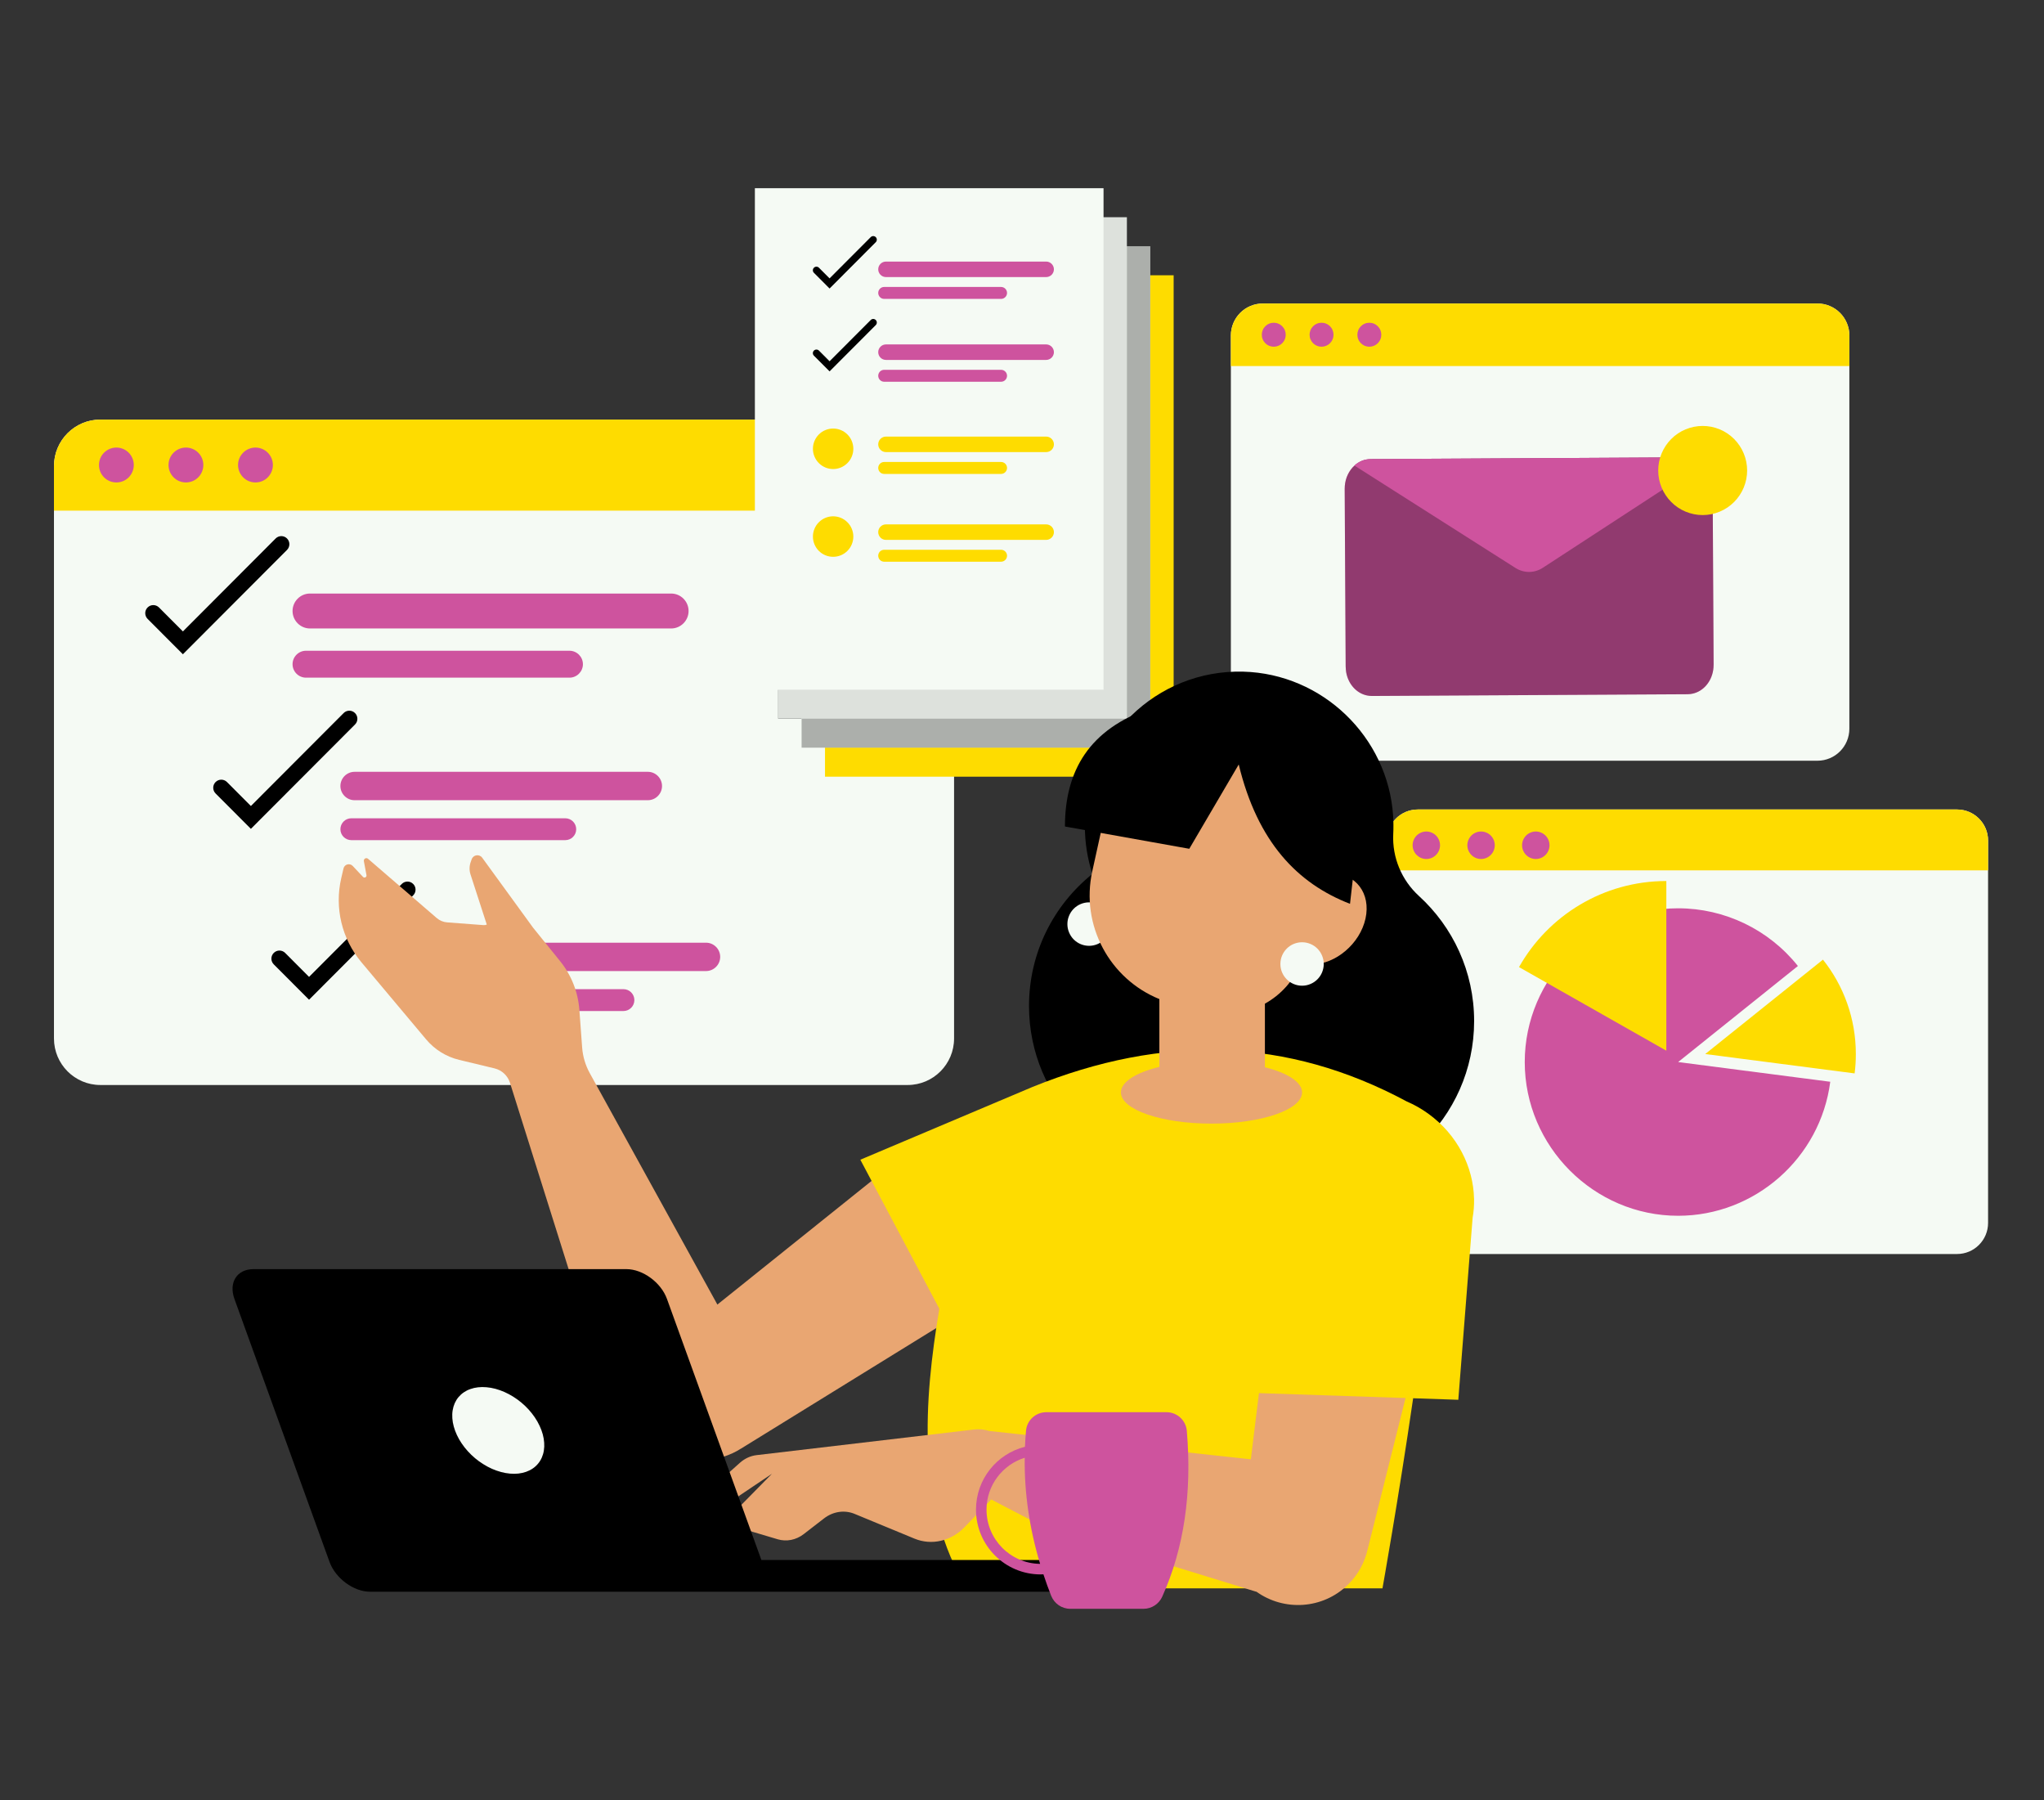 <svg xmlns="http://www.w3.org/2000/svg" xmlns:xlink="http://www.w3.org/1999/xlink" width="360" zoomAndPan="magnify" viewBox="0 0 270 237.75" height="317" preserveAspectRatio="xMidYMid meet" version="1.0"><rect x="0" y="0" width="270" height="237.75" fill="#333333" stroke="none"/><defs><clipPath id="a75328a6ed"><path d="M 7.129 55 L 127 55 L 127 144 L 7.129 144 Z M 7.129 55 " clip-rule="nonzero"/></clipPath><clipPath id="d5470981af"><path d="M 7.129 55 L 127 55 L 127 68 L 7.129 68 Z M 7.129 55 " clip-rule="nonzero"/></clipPath><clipPath id="b334f2cd1d"><path d="M 183 106 L 262.609 106 L 262.609 166 L 183 166 Z M 183 106 " clip-rule="nonzero"/></clipPath><clipPath id="76ab445634"><path d="M 183 106 L 262.609 106 L 262.609 115 L 183 115 Z M 183 106 " clip-rule="nonzero"/></clipPath><clipPath id="18a40a7326"><path d="M 99 24.824 L 152 24.824 L 152 99 L 99 99 Z M 99 24.824 " clip-rule="nonzero"/></clipPath><clipPath id="3073c6441d"><path d="M 128 186 L 157 186 L 157 212.875 L 128 212.875 Z M 128 186 " clip-rule="nonzero"/></clipPath></defs><g clip-path="url(#a75328a6ed)"><path fill="#f5faf4" d="M 126.027 61.555 L 126.027 137.141 C 126.027 140.531 123.281 143.285 119.895 143.285 L 13.262 143.285 C 9.871 143.285 7.129 140.531 7.129 137.141 L 7.129 61.555 C 7.129 58.16 9.871 55.41 13.262 55.41 L 119.895 55.41 C 123.281 55.41 126.027 58.16 126.027 61.555 Z M 126.027 61.555 " fill-opacity="1" fill-rule="nonzero"/></g><g clip-path="url(#d5470981af)"><path fill="#fedc00" d="M 126.027 61.555 L 126.027 67.434 L 7.129 67.434 L 7.129 61.555 C 7.129 58.16 9.871 55.41 13.262 55.41 L 119.895 55.41 C 123.281 55.41 126.027 58.16 126.027 61.555 Z M 126.027 61.555 " fill-opacity="1" fill-rule="nonzero"/></g><path fill="#ce539e" d="M 17.672 61.41 C 17.672 61.715 17.613 62.008 17.496 62.289 C 17.379 62.574 17.215 62.82 17 63.039 C 16.781 63.254 16.535 63.422 16.254 63.539 C 15.969 63.652 15.676 63.711 15.371 63.711 C 15.066 63.711 14.773 63.652 14.492 63.539 C 14.211 63.422 13.961 63.254 13.746 63.039 C 13.531 62.82 13.363 62.574 13.246 62.289 C 13.133 62.008 13.074 61.715 13.074 61.41 C 13.074 61.102 13.133 60.809 13.246 60.527 C 13.363 60.246 13.531 59.996 13.746 59.781 C 13.961 59.562 14.211 59.398 14.492 59.281 C 14.773 59.164 15.066 59.105 15.371 59.105 C 15.676 59.105 15.969 59.164 16.254 59.281 C 16.535 59.398 16.781 59.562 17 59.781 C 17.215 59.996 17.379 60.246 17.496 60.527 C 17.613 60.809 17.672 61.102 17.672 61.41 Z M 17.672 61.41 " fill-opacity="1" fill-rule="nonzero"/><path fill="#ce539e" d="M 26.859 61.41 C 26.859 61.715 26.801 62.008 26.684 62.289 C 26.566 62.574 26.402 62.82 26.184 63.039 C 25.969 63.254 25.723 63.422 25.438 63.539 C 25.156 63.652 24.863 63.711 24.559 63.711 C 24.254 63.711 23.961 63.652 23.68 63.539 C 23.398 63.422 23.148 63.254 22.934 63.039 C 22.719 62.82 22.551 62.574 22.434 62.289 C 22.316 62.008 22.262 61.715 22.262 61.41 C 22.262 61.102 22.316 60.809 22.434 60.527 C 22.551 60.246 22.719 59.996 22.934 59.781 C 23.148 59.562 23.398 59.398 23.68 59.281 C 23.961 59.164 24.254 59.105 24.559 59.105 C 24.863 59.105 25.156 59.164 25.438 59.281 C 25.723 59.398 25.969 59.562 26.184 59.781 C 26.402 59.996 26.566 60.246 26.684 60.527 C 26.801 60.809 26.859 61.102 26.859 61.41 Z M 26.859 61.41 " fill-opacity="1" fill-rule="nonzero"/><path fill="#ce539e" d="M 36.047 61.41 C 36.047 61.715 35.988 62.008 35.871 62.289 C 35.754 62.574 35.586 62.82 35.371 63.039 C 35.156 63.254 34.906 63.422 34.625 63.539 C 34.344 63.652 34.051 63.711 33.746 63.711 C 33.441 63.711 33.148 63.652 32.867 63.539 C 32.586 63.422 32.336 63.254 32.121 63.039 C 31.906 62.82 31.738 62.574 31.621 62.289 C 31.504 62.008 31.445 61.715 31.445 61.41 C 31.445 61.102 31.504 60.809 31.621 60.527 C 31.738 60.246 31.906 59.996 32.121 59.781 C 32.336 59.562 32.586 59.398 32.867 59.281 C 33.148 59.164 33.441 59.105 33.746 59.105 C 34.051 59.105 34.344 59.164 34.625 59.281 C 34.906 59.398 35.156 59.562 35.371 59.781 C 35.586 59.996 35.754 60.246 35.871 60.527 C 35.988 60.809 36.047 61.102 36.047 61.41 Z M 36.047 61.41 " fill-opacity="1" fill-rule="nonzero"/><g clip-path="url(#b334f2cd1d)"><path fill="#f5faf4" d="M 262.613 111.008 L 262.613 161.5 C 262.613 163.766 260.777 165.605 258.516 165.605 L 187.281 165.605 C 185.02 165.605 183.188 163.766 183.188 161.5 L 183.188 111.008 C 183.188 108.742 185.02 106.902 187.281 106.902 L 258.516 106.902 C 260.777 106.902 262.613 108.742 262.613 111.008 Z M 262.613 111.008 " fill-opacity="1" fill-rule="nonzero"/></g><g clip-path="url(#76ab445634)"><path fill="#fedc00" d="M 262.613 111.008 L 262.613 114.938 L 183.188 114.938 L 183.188 111.008 C 183.188 108.742 185.02 106.902 187.281 106.902 L 258.516 106.902 C 260.777 106.902 262.613 108.742 262.613 111.008 Z M 262.613 111.008 " fill-opacity="1" fill-rule="nonzero"/></g><path fill="#ce539e" d="M 190.219 111.625 C 190.219 111.863 190.172 112.094 190.082 112.316 C 189.988 112.539 189.859 112.734 189.688 112.906 C 189.52 113.074 189.324 113.207 189.102 113.301 C 188.879 113.391 188.648 113.438 188.41 113.438 C 188.168 113.438 187.938 113.391 187.715 113.301 C 187.496 113.207 187.301 113.074 187.129 112.906 C 186.961 112.734 186.828 112.539 186.738 112.316 C 186.645 112.094 186.598 111.863 186.598 111.625 C 186.598 111.383 186.645 111.152 186.738 110.93 C 186.828 110.707 186.961 110.512 187.129 110.34 C 187.301 110.172 187.496 110.039 187.715 109.949 C 187.938 109.855 188.168 109.809 188.41 109.809 C 188.648 109.809 188.879 109.855 189.102 109.949 C 189.324 110.039 189.52 110.172 189.688 110.34 C 189.859 110.512 189.988 110.707 190.082 110.93 C 190.172 111.152 190.219 111.383 190.219 111.625 Z M 190.219 111.625 " fill-opacity="1" fill-rule="nonzero"/><path fill="#ce539e" d="M 197.449 111.625 C 197.449 111.863 197.402 112.094 197.312 112.316 C 197.219 112.539 197.09 112.734 196.918 112.906 C 196.75 113.074 196.555 113.207 196.332 113.301 C 196.109 113.391 195.879 113.438 195.641 113.438 C 195.398 113.438 195.168 113.391 194.945 113.301 C 194.727 113.207 194.527 113.074 194.359 112.906 C 194.191 112.734 194.059 112.539 193.969 112.316 C 193.875 112.094 193.828 111.863 193.828 111.625 C 193.828 111.383 193.875 111.152 193.969 110.93 C 194.059 110.707 194.191 110.512 194.359 110.34 C 194.527 110.172 194.727 110.039 194.945 109.949 C 195.168 109.855 195.398 109.809 195.641 109.809 C 195.879 109.809 196.109 109.855 196.332 109.949 C 196.555 110.039 196.75 110.172 196.918 110.34 C 197.09 110.512 197.219 110.707 197.312 110.93 C 197.402 111.152 197.449 111.383 197.449 111.625 Z M 197.449 111.625 " fill-opacity="1" fill-rule="nonzero"/><path fill="#ce539e" d="M 204.68 111.625 C 204.68 111.863 204.633 112.094 204.543 112.316 C 204.449 112.539 204.32 112.734 204.148 112.906 C 203.98 113.074 203.785 113.207 203.562 113.301 C 203.34 113.391 203.109 113.438 202.871 113.438 C 202.629 113.438 202.398 113.391 202.176 113.301 C 201.953 113.207 201.758 113.074 201.59 112.906 C 201.418 112.734 201.289 112.539 201.195 112.316 C 201.105 112.094 201.059 111.863 201.059 111.625 C 201.059 111.383 201.105 111.152 201.195 110.93 C 201.289 110.707 201.418 110.512 201.59 110.34 C 201.758 110.172 201.953 110.039 202.176 109.949 C 202.398 109.855 202.629 109.809 202.871 109.809 C 203.109 109.809 203.34 109.855 203.562 109.949 C 203.785 110.039 203.98 110.172 204.148 110.34 C 204.32 110.512 204.449 110.707 204.543 110.93 C 204.633 111.152 204.68 111.383 204.68 111.625 Z M 204.68 111.625 " fill-opacity="1" fill-rule="nonzero"/><path fill="#ce539e" d="M 241.766 142.855 C 240.465 152.934 231.809 160.555 221.672 160.555 C 210.555 160.555 201.41 151.395 201.41 140.254 C 201.41 129.117 210.555 119.949 221.672 119.949 C 227.824 119.949 233.652 122.758 237.492 127.57 L 237.219 127.789 L 221.672 140.254 L 241.406 142.812 Z M 241.766 142.855 " fill-opacity="1" fill-rule="nonzero"/><path fill="#fedc00" d="M 220.113 116.348 L 220.113 138.754 L 200.652 127.715 C 204.488 120.926 211.766 116.348 220.113 116.348 Z M 220.113 116.348 " fill-opacity="1" fill-rule="nonzero"/><path fill="#fedc00" d="M 245.145 139.195 C 245.145 140.062 245.094 140.914 244.984 141.754 L 225.25 139.195 L 240.801 126.73 C 243.52 130.148 245.145 134.48 245.145 139.195 Z M 245.145 139.195 " fill-opacity="1" fill-rule="nonzero"/><path fill="#f5faf4" d="M 28.801 90.551 L 21.637 90.551 C 18.906 90.551 16.695 88.336 16.695 85.598 L 16.695 78.422 C 16.695 75.688 18.906 73.469 21.637 73.469 L 28.801 73.469 C 31.531 73.469 33.742 75.688 33.742 78.422 L 33.742 85.598 C 33.742 88.336 31.531 90.551 28.801 90.551 Z M 28.801 90.551 " fill-opacity="1" fill-rule="nonzero"/><path fill="#ce539e" d="M 88.656 82.996 L 40.945 82.996 C 39.68 82.996 38.645 81.957 38.645 80.688 C 38.645 79.418 39.68 78.383 40.945 78.383 L 88.656 78.383 C 89.922 78.383 90.957 79.418 90.957 80.688 C 90.957 81.957 89.922 82.996 88.656 82.996 Z M 88.656 82.996 " fill-opacity="1" fill-rule="nonzero"/><path fill="#ce539e" d="M 75.227 89.492 L 40.418 89.492 C 39.441 89.492 38.645 88.691 38.645 87.715 C 38.645 86.738 39.441 85.938 40.418 85.938 L 75.227 85.938 C 76.199 85.938 77 86.738 77 87.715 C 77 88.691 76.199 89.492 75.227 89.492 Z M 75.227 89.492 " fill-opacity="1" fill-rule="nonzero"/><path fill="#000000" d="M 24.16 86.402 L 19.496 81.73 C 19.082 81.312 19.082 80.637 19.496 80.223 C 19.91 79.805 20.586 79.805 21.004 80.223 L 24.16 83.387 L 36.41 71.113 C 36.824 70.695 37.5 70.695 37.914 71.113 C 38.328 71.527 38.328 72.203 37.914 72.621 Z M 24.16 86.402 " fill-opacity="1" fill-rule="nonzero"/><path fill="#f5faf4" d="M 36.973 111.809 L 31.156 111.809 C 28.941 111.809 27.145 110.008 27.145 107.789 L 27.145 101.961 C 27.145 99.738 28.941 97.938 31.156 97.938 L 36.973 97.938 C 39.191 97.938 40.988 99.738 40.988 101.961 L 40.988 107.789 C 40.988 110.008 39.191 111.809 36.973 111.809 Z M 36.973 111.809 " fill-opacity="1" fill-rule="nonzero"/><path fill="#ce539e" d="M 85.578 105.676 L 46.836 105.676 C 45.809 105.676 44.965 104.832 44.965 103.801 C 44.965 102.77 45.809 101.926 46.836 101.926 L 85.578 101.926 C 86.605 101.926 87.449 102.77 87.449 103.801 C 87.449 104.832 86.605 105.676 85.578 105.676 Z M 85.578 105.676 " fill-opacity="1" fill-rule="nonzero"/><path fill="#ce539e" d="M 74.672 110.949 L 46.406 110.949 C 45.613 110.949 44.965 110.301 44.965 109.508 C 44.965 108.711 45.613 108.062 46.406 108.062 L 74.672 108.062 C 75.465 108.062 76.113 108.711 76.113 109.508 C 76.113 110.301 75.465 110.949 74.672 110.949 Z M 74.672 110.949 " fill-opacity="1" fill-rule="nonzero"/><path fill="#000000" d="M 33.141 109.457 L 28.477 104.785 C 28.062 104.367 28.062 103.695 28.477 103.277 C 28.895 102.859 29.566 102.859 29.984 103.277 L 33.141 106.441 L 45.391 94.168 C 45.805 93.75 46.48 93.75 46.895 94.168 C 47.312 94.586 47.312 95.262 46.895 95.676 Z M 33.141 109.457 " fill-opacity="1" fill-rule="nonzero"/><path fill="#f5faf4" d="M 44.656 134.375 L 38.84 134.375 C 36.625 134.375 34.828 132.574 34.828 130.355 L 34.828 124.527 C 34.828 122.305 36.625 120.504 38.84 120.504 L 44.656 120.504 C 46.875 120.504 48.672 122.305 48.672 124.527 L 48.672 130.355 C 48.672 132.574 46.875 134.375 44.656 134.375 Z M 44.656 134.375 " fill-opacity="1" fill-rule="nonzero"/><path fill="#ce539e" d="M 93.262 128.238 L 54.52 128.238 C 53.492 128.238 52.652 127.395 52.652 126.367 C 52.652 125.336 53.492 124.492 54.52 124.492 L 93.262 124.492 C 94.289 124.492 95.133 125.336 95.133 126.367 C 95.133 127.395 94.289 128.238 93.262 128.238 Z M 93.262 128.238 " fill-opacity="1" fill-rule="nonzero"/><path fill="#ce539e" d="M 82.355 133.516 L 54.09 133.516 C 53.297 133.516 52.652 132.867 52.652 132.07 C 52.652 131.277 53.297 130.629 54.09 130.629 L 82.355 130.629 C 83.148 130.629 83.797 131.277 83.797 132.07 C 83.797 132.867 83.148 133.516 82.355 133.516 Z M 82.355 133.516 " fill-opacity="1" fill-rule="nonzero"/><path fill="#000000" d="M 40.824 132.023 L 36.16 127.352 C 35.746 126.934 35.746 126.258 36.16 125.844 C 36.578 125.426 37.25 125.426 37.668 125.844 L 40.824 129.008 L 53.074 116.734 C 53.488 116.316 54.164 116.316 54.578 116.734 C 54.996 117.148 54.996 117.824 54.578 118.242 Z M 40.824 132.023 " fill-opacity="1" fill-rule="nonzero"/><path fill="#fedc00" d="M 108.977 36.352 L 155.031 36.352 L 155.031 102.57 L 108.977 102.57 Z M 108.977 36.352 " fill-opacity="1" fill-rule="nonzero"/><path fill="#000000" d="M 102.801 91.078 L 105.887 91.078 L 105.887 94.91 L 102.801 94.91 Z M 102.801 91.078 " fill-opacity="1" fill-rule="nonzero"/><g clip-path="url(#18a40a7326)"><path fill="#f5faf4" d="M 148.855 32.52 L 148.855 28.688 L 145.77 28.688 L 145.77 24.855 L 99.715 24.855 L 99.715 91.074 L 102.801 91.074 L 102.801 94.906 L 105.891 94.906 L 105.891 98.738 L 151.945 98.738 L 151.945 32.52 Z M 148.855 32.52 " fill-opacity="1" fill-rule="nonzero"/></g><path fill="#000000" d="M 151.941 32.52 L 151.941 98.738 L 105.887 98.738 L 105.887 94.906 L 148.859 94.906 L 148.859 32.52 Z M 151.941 32.52 " fill-opacity="0.3" fill-rule="nonzero"/><path fill="#000000" d="M 148.859 28.688 L 148.859 94.906 L 102.801 94.906 L 102.801 91.078 L 145.77 91.078 L 145.77 28.688 Z M 148.859 28.688 " fill-opacity="0.1" fill-rule="nonzero"/><path fill="#f5faf4" d="M 111.641 39.941 L 108.461 39.941 C 107.25 39.941 106.27 38.957 106.27 37.742 L 106.27 34.559 C 106.27 33.348 107.25 32.363 108.461 32.363 L 111.641 32.363 C 112.852 32.363 113.832 33.348 113.832 34.559 L 113.832 37.742 C 113.832 38.957 112.852 39.941 111.641 39.941 Z M 111.641 39.941 " fill-opacity="1" fill-rule="nonzero"/><path fill="#ce539e" d="M 138.195 36.59 L 117.027 36.59 C 116.465 36.59 116.008 36.129 116.008 35.566 C 116.008 35.004 116.465 34.543 117.027 34.543 L 138.195 34.543 C 138.754 34.543 139.215 35.004 139.215 35.566 C 139.215 36.129 138.754 36.59 138.195 36.59 Z M 138.195 36.59 " fill-opacity="1" fill-rule="nonzero"/><path fill="#ce539e" d="M 132.234 39.473 L 116.793 39.473 C 116.359 39.473 116.008 39.117 116.008 38.684 C 116.008 38.25 116.359 37.895 116.793 37.895 L 132.234 37.895 C 132.668 37.895 133.023 38.25 133.023 38.684 C 133.023 39.117 132.668 39.473 132.234 39.473 Z M 132.234 39.473 " fill-opacity="1" fill-rule="nonzero"/><path fill="#000000" d="M 109.582 38.102 L 107.512 36.027 C 107.328 35.844 107.328 35.543 107.512 35.359 C 107.695 35.172 107.996 35.172 108.18 35.359 L 109.582 36.762 L 115.016 31.316 C 115.199 31.133 115.496 31.133 115.684 31.316 C 115.867 31.5 115.867 31.801 115.684 31.984 Z M 109.582 38.102 " fill-opacity="1" fill-rule="nonzero"/><path fill="#f5faf4" d="M 111.641 50.883 L 108.461 50.883 C 107.25 50.883 106.27 49.902 106.27 48.688 L 106.27 45.504 C 106.27 44.289 107.25 43.305 108.461 43.305 L 111.641 43.305 C 112.852 43.305 113.832 44.289 113.832 45.504 L 113.832 48.688 C 113.832 49.902 112.852 50.883 111.641 50.883 Z M 111.641 50.883 " fill-opacity="1" fill-rule="nonzero"/><path fill="#ce539e" d="M 138.195 47.531 L 117.027 47.531 C 116.465 47.531 116.008 47.07 116.008 46.508 C 116.008 45.945 116.465 45.484 117.027 45.484 L 138.195 45.484 C 138.754 45.484 139.215 45.945 139.215 46.508 C 139.215 47.07 138.754 47.531 138.195 47.531 Z M 138.195 47.531 " fill-opacity="1" fill-rule="nonzero"/><path fill="#ce539e" d="M 132.234 50.414 L 116.793 50.414 C 116.359 50.414 116.008 50.059 116.008 49.625 C 116.008 49.191 116.359 48.836 116.793 48.836 L 132.234 48.836 C 132.668 48.836 133.023 49.191 133.023 49.625 C 133.023 50.059 132.668 50.414 132.234 50.414 Z M 132.234 50.414 " fill-opacity="1" fill-rule="nonzero"/><path fill="#000000" d="M 109.582 49.043 L 107.512 46.969 C 107.328 46.785 107.328 46.484 107.512 46.301 C 107.695 46.117 107.996 46.117 108.18 46.301 L 109.582 47.707 L 115.016 42.262 C 115.199 42.074 115.496 42.074 115.684 42.262 C 115.867 42.445 115.867 42.746 115.684 42.93 Z M 109.582 49.043 " fill-opacity="1" fill-rule="nonzero"/><path fill="#f5faf4" d="M 111.641 63.055 L 108.461 63.055 C 107.25 63.055 106.27 62.07 106.27 60.859 L 106.27 57.676 C 106.27 56.461 107.25 55.477 108.461 55.477 L 111.641 55.477 C 112.852 55.477 113.832 56.461 113.832 57.676 L 113.832 60.859 C 113.832 62.07 112.852 63.055 111.641 63.055 Z M 111.641 63.055 " fill-opacity="1" fill-rule="nonzero"/><path fill="#fedc00" d="M 138.195 59.703 L 117.027 59.703 C 116.465 59.703 116.008 59.242 116.008 58.68 C 116.008 58.117 116.465 57.656 117.027 57.656 L 138.195 57.656 C 138.754 57.656 139.215 58.117 139.215 58.68 C 139.215 59.242 138.754 59.703 138.195 59.703 Z M 138.195 59.703 " fill-opacity="1" fill-rule="nonzero"/><path fill="#fedc00" d="M 132.234 62.586 L 116.793 62.586 C 116.359 62.586 116.008 62.23 116.008 61.797 C 116.008 61.363 116.359 61.008 116.793 61.008 L 132.234 61.008 C 132.668 61.008 133.023 61.363 133.023 61.797 C 133.023 62.23 132.668 62.586 132.234 62.586 Z M 132.234 62.586 " fill-opacity="1" fill-rule="nonzero"/><path fill="#f5faf4" d="M 111.641 74.648 L 108.461 74.648 C 107.25 74.648 106.27 73.664 106.27 72.449 L 106.27 69.266 C 106.27 68.055 107.25 67.07 108.461 67.07 L 111.641 67.07 C 112.852 67.07 113.832 68.055 113.832 69.266 L 113.832 72.449 C 113.832 73.664 112.852 74.648 111.641 74.648 Z M 111.641 74.648 " fill-opacity="1" fill-rule="nonzero"/><path fill="#fedc00" d="M 138.195 71.297 L 117.027 71.297 C 116.465 71.297 116.008 70.836 116.008 70.273 C 116.008 69.711 116.465 69.25 117.027 69.25 L 138.195 69.25 C 138.754 69.25 139.215 69.711 139.215 70.273 C 139.215 70.836 138.754 71.297 138.195 71.297 Z M 138.195 71.297 " fill-opacity="1" fill-rule="nonzero"/><path fill="#fedc00" d="M 132.234 74.18 L 116.793 74.18 C 116.359 74.18 116.008 73.824 116.008 73.391 C 116.008 72.957 116.359 72.602 116.793 72.602 L 132.234 72.602 C 132.668 72.602 133.023 72.957 133.023 73.391 C 133.023 73.824 132.668 74.18 132.234 74.18 Z M 132.234 74.18 " fill-opacity="1" fill-rule="nonzero"/><path fill="#fedc00" d="M 112.719 59.266 C 112.719 59.621 112.652 59.961 112.516 60.289 C 112.383 60.617 112.188 60.906 111.938 61.156 C 111.688 61.406 111.398 61.602 111.074 61.738 C 110.746 61.871 110.406 61.941 110.051 61.941 C 109.695 61.941 109.355 61.871 109.031 61.738 C 108.703 61.602 108.414 61.406 108.164 61.156 C 107.914 60.906 107.723 60.617 107.586 60.289 C 107.449 59.961 107.383 59.621 107.383 59.266 C 107.383 58.91 107.449 58.57 107.586 58.242 C 107.723 57.914 107.914 57.625 108.164 57.375 C 108.414 57.125 108.703 56.93 109.031 56.797 C 109.355 56.66 109.695 56.594 110.051 56.594 C 110.406 56.594 110.746 56.66 111.074 56.797 C 111.398 56.93 111.688 57.125 111.938 57.375 C 112.188 57.625 112.383 57.914 112.516 58.242 C 112.652 58.57 112.719 58.91 112.719 59.266 Z M 112.719 59.266 " fill-opacity="1" fill-rule="nonzero"/><path fill="#fedc00" d="M 112.719 70.859 C 112.719 71.215 112.652 71.555 112.516 71.883 C 112.383 72.211 112.188 72.5 111.938 72.75 C 111.688 73 111.398 73.195 111.074 73.328 C 110.746 73.465 110.406 73.531 110.051 73.531 C 109.695 73.531 109.355 73.465 109.031 73.328 C 108.703 73.195 108.414 73 108.164 72.75 C 107.914 72.5 107.723 72.211 107.586 71.883 C 107.449 71.555 107.383 71.215 107.383 70.859 C 107.383 70.504 107.449 70.164 107.586 69.836 C 107.723 69.508 107.914 69.219 108.164 68.969 C 108.414 68.719 108.703 68.523 109.031 68.387 C 109.355 68.254 109.695 68.184 110.051 68.184 C 110.406 68.184 110.746 68.254 111.074 68.387 C 111.398 68.523 111.688 68.719 111.938 68.969 C 112.188 69.219 112.383 69.508 112.516 69.836 C 112.652 70.164 112.719 70.504 112.719 70.859 Z M 112.719 70.859 " fill-opacity="1" fill-rule="nonzero"/><path fill="#f5faf4" d="M 244.289 44.305 L 244.289 96.238 C 244.289 98.57 242.402 100.461 240.074 100.461 L 166.805 100.461 C 164.477 100.461 162.59 98.57 162.59 96.238 L 162.59 44.305 C 162.59 41.973 164.477 40.082 166.805 40.082 L 240.074 40.082 C 242.402 40.082 244.289 41.973 244.289 44.305 Z M 244.289 44.305 " fill-opacity="1" fill-rule="nonzero"/><path fill="#fedc00" d="M 244.289 44.305 L 244.289 48.344 L 162.59 48.344 L 162.59 44.305 C 162.59 41.973 164.477 40.082 166.805 40.082 L 240.074 40.082 C 242.402 40.082 244.289 41.973 244.289 44.305 Z M 244.289 44.305 " fill-opacity="1" fill-rule="nonzero"/><path fill="#ce539e" d="M 169.836 44.203 C 169.836 44.414 169.797 44.617 169.715 44.809 C 169.637 45.004 169.52 45.176 169.375 45.324 C 169.227 45.473 169.055 45.586 168.859 45.668 C 168.668 45.746 168.465 45.789 168.258 45.789 C 168.047 45.789 167.844 45.746 167.652 45.668 C 167.457 45.586 167.285 45.473 167.137 45.324 C 166.992 45.176 166.875 45.004 166.797 44.809 C 166.715 44.617 166.676 44.414 166.676 44.203 C 166.676 43.992 166.715 43.793 166.797 43.598 C 166.875 43.402 166.992 43.234 167.137 43.086 C 167.285 42.938 167.457 42.82 167.652 42.742 C 167.844 42.66 168.047 42.621 168.258 42.621 C 168.465 42.621 168.668 42.66 168.859 42.742 C 169.055 42.82 169.227 42.938 169.375 43.086 C 169.52 43.234 169.637 43.402 169.715 43.598 C 169.797 43.793 169.836 43.992 169.836 44.203 Z M 169.836 44.203 " fill-opacity="1" fill-rule="nonzero"/><path fill="#ce539e" d="M 176.148 44.203 C 176.148 44.414 176.109 44.617 176.027 44.809 C 175.949 45.004 175.832 45.176 175.688 45.324 C 175.539 45.473 175.367 45.586 175.172 45.668 C 174.98 45.746 174.777 45.789 174.57 45.789 C 174.359 45.789 174.156 45.746 173.965 45.668 C 173.77 45.586 173.598 45.473 173.449 45.324 C 173.305 45.176 173.188 45.004 173.109 44.809 C 173.027 44.617 172.988 44.414 172.988 44.203 C 172.988 43.992 173.027 43.793 173.109 43.598 C 173.188 43.402 173.305 43.234 173.449 43.086 C 173.598 42.938 173.77 42.82 173.965 42.742 C 174.156 42.66 174.359 42.621 174.57 42.621 C 174.777 42.621 174.98 42.66 175.172 42.742 C 175.367 42.82 175.539 42.938 175.688 43.086 C 175.832 43.234 175.949 43.402 176.027 43.598 C 176.109 43.793 176.148 43.992 176.148 44.203 Z M 176.148 44.203 " fill-opacity="1" fill-rule="nonzero"/><path fill="#ce539e" d="M 182.461 44.203 C 182.461 44.414 182.422 44.617 182.34 44.809 C 182.262 45.004 182.145 45.176 182 45.324 C 181.852 45.473 181.68 45.586 181.484 45.668 C 181.293 45.746 181.09 45.789 180.883 45.789 C 180.672 45.789 180.469 45.746 180.277 45.668 C 180.082 45.586 179.91 45.473 179.762 45.324 C 179.617 45.176 179.5 45.004 179.422 44.809 C 179.34 44.617 179.301 44.414 179.301 44.203 C 179.301 43.992 179.34 43.793 179.422 43.598 C 179.5 43.402 179.617 43.234 179.762 43.086 C 179.91 42.938 180.082 42.82 180.277 42.742 C 180.469 42.66 180.672 42.621 180.883 42.621 C 181.09 42.621 181.293 42.66 181.484 42.742 C 181.68 42.82 181.852 42.938 182 43.086 C 182.145 43.234 182.262 43.402 182.34 43.598 C 182.422 43.793 182.461 43.992 182.461 44.203 Z M 182.461 44.203 " fill-opacity="1" fill-rule="nonzero"/><path fill="#ce539e" d="M 226.23 64.312 L 226.359 87.727 C 226.363 87.863 226.355 87.996 226.344 88.133 C 226.328 88.246 226.316 88.363 226.305 88.477 C 226.07 90.062 224.977 91.316 223.574 91.605 C 223.473 91.621 223.375 91.645 223.273 91.656 C 223.152 91.672 223.035 91.68 222.914 91.68 L 181.242 91.91 C 181.121 91.91 181.008 91.902 180.883 91.891 C 180.785 91.883 180.684 91.859 180.582 91.844 C 179.176 91.57 178.07 90.328 177.816 88.746 C 177.805 88.633 177.781 88.516 177.777 88.402 C 177.762 88.266 177.754 88.133 177.754 87.996 L 177.625 64.582 C 177.625 64.445 177.629 64.312 177.641 64.176 C 177.719 63.082 178.199 62.121 178.91 61.477 C 179.414 61.02 180.031 60.719 180.711 60.652 C 180.812 60.637 180.922 60.629 181.023 60.629 L 222.789 60.398 C 222.891 60.398 223 60.406 223.102 60.418 C 223.781 60.477 224.402 60.773 224.914 61.227 C 225.633 61.859 226.121 62.82 226.211 63.906 C 226.223 64.043 226.23 64.176 226.23 64.312 Z M 226.23 64.312 " fill-opacity="1" fill-rule="nonzero"/><path fill="#000000" d="M 226.23 64.312 L 226.359 87.727 C 226.363 87.863 226.355 87.996 226.344 88.133 C 226.328 88.246 226.316 88.363 226.305 88.477 C 226.051 90.055 224.965 91.301 223.574 91.605 C 223.473 91.621 223.375 91.645 223.273 91.656 C 223.152 91.672 223.035 91.68 222.914 91.68 L 181.242 91.91 C 181.121 91.91 181.008 91.902 180.883 91.891 C 180.785 91.883 180.684 91.859 180.582 91.844 C 179.191 91.555 178.09 90.32 177.816 88.746 C 177.805 88.633 177.781 88.516 177.777 88.402 C 177.762 88.266 177.754 88.133 177.754 87.996 L 177.625 64.582 C 177.625 64.445 177.629 64.312 177.641 64.176 C 177.73 63.098 178.211 62.137 178.93 61.492 C 179.434 61.035 180.047 60.734 180.711 60.652 C 180.812 60.637 180.922 60.629 181.023 60.629 L 222.789 60.398 C 222.891 60.398 223 60.406 223.102 60.418 C 223.77 60.492 224.391 60.789 224.891 61.234 C 225.617 61.875 226.109 62.828 226.211 63.906 C 226.223 64.043 226.23 64.176 226.23 64.312 Z M 226.23 64.312 " fill-opacity="0.3" fill-rule="nonzero"/><path fill="#ce539e" d="M 224.914 61.227 L 224.891 61.234 L 203.801 74.98 C 202.68 75.707 201.305 75.715 200.18 75 L 178.93 61.492 L 178.91 61.477 C 179.414 61.02 180.031 60.719 180.711 60.652 C 180.812 60.637 180.922 60.629 181.023 60.629 L 222.789 60.398 C 222.891 60.398 223 60.406 223.102 60.418 C 223.781 60.477 224.402 60.773 224.914 61.227 Z M 224.914 61.227 " fill-opacity="1" fill-rule="nonzero"/><path fill="#fedc00" d="M 230.785 62.133 C 230.785 62.52 230.746 62.902 230.672 63.281 C 230.598 63.66 230.484 64.027 230.336 64.387 C 230.191 64.742 230.008 65.082 229.793 65.402 C 229.582 65.723 229.336 66.02 229.066 66.293 C 228.793 66.566 228.496 66.812 228.176 67.027 C 227.855 67.242 227.516 67.422 227.16 67.57 C 226.805 67.719 226.438 67.828 226.059 67.906 C 225.68 67.98 225.297 68.02 224.914 68.02 C 224.527 68.02 224.145 67.98 223.766 67.906 C 223.391 67.828 223.023 67.719 222.664 67.57 C 222.309 67.422 221.969 67.242 221.648 67.027 C 221.328 66.812 221.031 66.566 220.762 66.293 C 220.488 66.02 220.246 65.723 220.031 65.402 C 219.816 65.082 219.637 64.742 219.488 64.387 C 219.34 64.027 219.227 63.66 219.152 63.281 C 219.078 62.902 219.039 62.52 219.039 62.133 C 219.039 61.746 219.078 61.363 219.152 60.984 C 219.227 60.605 219.34 60.238 219.488 59.883 C 219.637 59.523 219.816 59.188 220.031 58.863 C 220.246 58.543 220.488 58.246 220.762 57.973 C 221.031 57.699 221.328 57.457 221.648 57.242 C 221.969 57.027 222.309 56.844 222.664 56.699 C 223.023 56.551 223.391 56.438 223.766 56.363 C 224.145 56.289 224.527 56.25 224.914 56.25 C 225.297 56.25 225.68 56.289 226.059 56.363 C 226.438 56.438 226.805 56.551 227.16 56.699 C 227.516 56.844 227.855 57.027 228.176 57.242 C 228.496 57.457 228.793 57.699 229.066 57.973 C 229.336 58.246 229.582 58.543 229.793 58.863 C 230.008 59.188 230.191 59.523 230.336 59.883 C 230.484 60.238 230.598 60.605 230.672 60.984 C 230.746 61.363 230.785 61.746 230.785 62.133 Z M 230.785 62.133 " fill-opacity="1" fill-rule="nonzero"/><path fill="#000000" d="M 187.434 118.324 C 185.148 116.238 183.887 113.238 184.039 110.148 C 184.078 109.348 184.074 108.535 184.02 107.715 C 183.324 97.285 174.652 88.969 164.227 88.699 C 152.723 88.398 143.305 97.656 143.305 109.113 C 143.305 111.312 143.656 113.43 144.297 115.414 C 139.195 119.504 135.926 125.793 135.926 132.848 C 135.926 145.18 145.902 155.18 158.211 155.18 C 159.648 155.18 161.055 155.035 162.418 154.777 C 165.008 156.094 167.879 156.914 170.91 157.117 C 183.906 157.988 194.723 147.68 194.723 134.84 C 194.723 128.293 191.91 122.406 187.434 118.324 Z M 187.434 118.324 " fill-opacity="1" fill-rule="nonzero"/><path fill="#e9a672" d="M 139.441 159.484 C 139.441 153.355 134.484 148.387 128.367 148.387 C 125.371 148.387 122.652 149.586 120.66 151.527 L 120.656 151.523 L 94.762 172.281 L 77.906 141.723 C 77.332 140.68 76.988 139.527 76.898 138.34 L 76.531 133.352 C 76.355 131.004 75.469 128.762 73.988 126.93 L 70.426 122.523 L 63.699 113.273 C 63.324 112.754 62.52 112.871 62.305 113.477 L 62.172 113.855 C 61.988 114.375 61.98 114.941 62.148 115.465 L 64.301 122.098 C 64.172 122.152 64.031 122.184 63.879 122.172 L 59.059 121.809 C 58.555 121.77 58.074 121.57 57.691 121.238 L 48.613 113.41 C 48.375 113.203 48.008 113.414 48.066 113.727 L 48.41 115.578 C 48.457 115.836 48.137 115.996 47.957 115.809 L 46.594 114.359 C 46.199 113.941 45.504 114.129 45.375 114.688 L 45.078 115.961 C 44.168 119.875 45.152 123.988 47.73 127.062 L 56.289 137.262 C 57.418 138.605 58.945 139.555 60.648 139.965 L 65.324 141.09 C 66.293 141.324 67.066 142.047 67.367 143 L 78.449 178.207 L 84.867 178.207 C 83.926 179.68 83.371 181.426 83.371 183.309 C 83.371 188.539 87.605 192.781 92.824 192.781 C 94.699 192.781 96.445 192.227 97.914 191.281 L 97.914 191.285 L 133.477 169.332 L 133.473 169.328 C 137.02 167.48 139.441 163.77 139.441 159.484 Z M 139.441 159.484 " fill-opacity="1" fill-rule="nonzero"/><path fill="#fedc00" d="M 194.711 158.305 C 194.621 154.094 192.512 149.852 188.668 147.074 C 187.758 146.414 186.797 145.879 185.812 145.453 C 170.023 136.98 153.711 136.523 136.355 143.555 L 113.645 153.152 L 124.082 172.832 C 122.027 185.027 121.012 198.828 127.699 209.754 C 127.699 209.754 182.617 209.754 182.617 209.754 C 182.617 209.754 184.727 197.992 186.668 184.652 L 192.633 184.855 L 194.523 160.824 C 194.668 160.008 194.73 159.184 194.715 158.352 L 194.723 158.305 Z M 194.711 158.305 " fill-opacity="1" fill-rule="nonzero"/><path fill="#f5faf4" d="M 146.723 122.035 C 146.723 122.418 146.648 122.781 146.504 123.133 C 146.359 123.484 146.152 123.797 145.883 124.066 C 145.617 124.332 145.305 124.543 144.953 124.688 C 144.605 124.832 144.238 124.906 143.859 124.906 C 143.48 124.906 143.113 124.832 142.762 124.688 C 142.41 124.543 142.102 124.332 141.832 124.066 C 141.566 123.797 141.359 123.484 141.215 123.133 C 141.066 122.781 140.996 122.418 140.996 122.035 C 140.996 121.656 141.066 121.289 141.215 120.938 C 141.359 120.586 141.566 120.277 141.832 120.008 C 142.102 119.738 142.41 119.531 142.762 119.383 C 143.113 119.238 143.48 119.164 143.859 119.164 C 144.238 119.164 144.605 119.238 144.953 119.383 C 145.305 119.531 145.617 119.738 145.883 120.008 C 146.152 120.277 146.359 120.586 146.504 120.938 C 146.648 121.289 146.723 121.656 146.723 122.035 Z M 146.723 122.035 " fill-opacity="1" fill-rule="nonzero"/><path fill="#e9a672" d="M 175.887 115.363 C 175.43 115.367 174.977 115.434 174.527 115.539 L 177.895 100.258 C 178.297 98.438 177.152 96.637 175.336 96.234 L 162.191 93.324 C 155.285 91.797 148.449 96.168 146.922 103.086 L 144.285 115.055 C 142.707 122.203 146.59 129.281 153.145 131.938 L 153.145 140.895 C 150.074 141.641 148.066 142.871 148.066 144.266 C 148.066 146.543 153.422 148.387 160.031 148.387 C 166.637 148.387 171.996 146.543 171.996 144.266 C 171.996 142.898 170.062 141.688 167.086 140.938 L 167.086 132.543 C 169.184 131.383 170.887 129.523 171.812 127.191 C 172.254 127.312 172.73 127.383 173.238 127.379 C 176.445 127.344 179.641 124.625 180.375 121.309 C 181.105 117.992 179.098 115.328 175.887 115.363 Z M 175.887 115.363 " fill-opacity="1" fill-rule="nonzero"/><path fill="#e9a672" d="M 185.664 184.621 L 180.652 204.641 C 180.258 206.344 179.398 207.957 178.055 209.273 C 174.723 212.531 169.605 212.812 165.953 210.188 L 165.941 210.203 L 137.543 201.461 L 130.938 198.02 L 127.414 201.676 C 125.633 203.527 123.043 204.121 120.797 203.191 L 112.895 199.926 C 111.57 199.375 110.047 199.598 108.855 200.516 L 106.152 202.605 C 105.148 203.375 103.887 203.621 102.73 203.277 L 97.832 201.82 C 96.824 201.52 96.539 200.141 97.324 199.348 L 101.969 194.625 L 96.43 198.348 C 95.105 199.238 93.516 199.5 92.043 199.082 C 91.75 198.996 91.68 198.598 91.918 198.383 L 97.738 193.176 C 98.371 192.613 99.137 192.258 99.945 192.164 L 128.676 188.781 C 129.348 188.703 130.031 188.773 130.68 188.977 L 165.227 192.715 L 166.301 183.977 Z M 185.664 184.621 " fill-opacity="1" fill-rule="nonzero"/><path fill="#000000" d="M 139.453 206.012 L 100.574 206.012 L 88.105 171.543 C 87.32 169.367 84.918 167.602 82.746 167.602 L 33.477 167.602 C 31.305 167.602 30.18 169.367 30.969 171.543 L 43.527 206.262 C 44.316 208.438 46.715 210.203 48.887 210.203 L 142.352 210.203 C 142.684 210.203 142.949 209.934 142.949 209.602 L 142.949 209.52 C 142.949 207.582 141.383 206.012 139.453 206.012 Z M 139.453 206.012 " fill-opacity="1" fill-rule="nonzero"/><path fill="#f5faf4" d="M 68.875 185.23 C 69.223 185.52 69.543 185.828 69.844 186.16 C 70.141 186.488 70.41 186.836 70.652 187.191 C 70.895 187.551 71.105 187.918 71.277 188.293 C 71.453 188.668 71.594 189.039 71.695 189.414 C 71.797 189.789 71.859 190.156 71.883 190.52 C 71.91 190.879 71.895 191.227 71.84 191.559 C 71.789 191.891 71.695 192.203 71.566 192.496 C 71.438 192.789 71.27 193.059 71.07 193.297 C 70.871 193.539 70.637 193.75 70.371 193.93 C 70.109 194.109 69.816 194.254 69.5 194.367 C 69.184 194.48 68.844 194.555 68.484 194.598 C 68.125 194.637 67.754 194.641 67.367 194.605 C 66.984 194.57 66.59 194.504 66.191 194.395 C 65.793 194.289 65.398 194.148 65 193.977 C 64.605 193.801 64.219 193.598 63.844 193.359 C 63.465 193.125 63.102 192.863 62.758 192.574 C 62.414 192.285 62.09 191.977 61.793 191.645 C 61.492 191.316 61.223 190.969 60.98 190.609 C 60.738 190.254 60.531 189.887 60.355 189.512 C 60.18 189.137 60.043 188.766 59.941 188.391 C 59.836 188.016 59.773 187.648 59.75 187.285 C 59.727 186.926 59.738 186.578 59.793 186.246 C 59.848 185.914 59.938 185.602 60.066 185.309 C 60.199 185.016 60.363 184.746 60.562 184.508 C 60.766 184.266 60.996 184.055 61.262 183.875 C 61.527 183.695 61.816 183.547 62.133 183.438 C 62.453 183.324 62.789 183.246 63.148 183.207 C 63.508 183.168 63.879 183.164 64.266 183.199 C 64.652 183.23 65.043 183.301 65.441 183.406 C 65.84 183.516 66.238 183.652 66.633 183.828 C 67.027 184.004 67.414 184.207 67.793 184.445 C 68.168 184.68 68.531 184.941 68.875 185.23 Z M 68.875 185.23 " fill-opacity="1" fill-rule="nonzero"/><g clip-path="url(#3073c6441d)"><path fill="#ce539e" d="M 156.77 188.957 C 156.652 187.57 155.484 186.496 154.094 186.496 L 138.211 186.496 C 136.824 186.496 135.656 187.547 135.531 188.93 C 135.469 189.641 135.422 190.352 135.391 191.062 C 131.676 191.988 128.922 195.355 128.922 199.363 C 128.922 204.09 132.75 207.918 137.465 207.918 C 137.582 207.918 137.707 207.918 137.828 207.902 C 138.133 208.844 138.48 209.793 138.852 210.734 C 139.262 211.766 140.25 212.457 141.359 212.457 L 151.066 212.457 C 152.129 212.457 153.09 211.82 153.527 210.852 C 156.395 204.48 157.473 197.184 156.77 188.957 Z M 130.312 199.363 C 130.312 196.152 132.438 193.418 135.359 192.512 C 135.301 197.184 135.984 201.852 137.391 206.523 C 133.48 206.48 130.312 203.289 130.312 199.363 Z M 130.312 199.363 " fill-opacity="1" fill-rule="nonzero"/></g><path fill="#000000" d="M 163.629 100.957 L 157.098 112.09 L 140.672 109.148 C 140.68 101.824 143.844 96.254 152.066 93.5 C 159.586 88.773 166.848 89.492 173.957 93.504 C 178.152 95.875 180.465 100.598 179.918 105.395 L 178.328 119.359 C 171.414 116.688 166.117 111.238 163.629 100.957 Z M 163.629 100.957 " fill-opacity="1" fill-rule="nonzero"/><path fill="#f5faf4" d="M 174.859 127.305 C 174.859 127.684 174.785 128.051 174.641 128.402 C 174.496 128.754 174.289 129.062 174.02 129.332 C 173.75 129.602 173.441 129.809 173.09 129.953 C 172.742 130.102 172.375 130.172 171.996 130.172 C 171.617 130.172 171.25 130.102 170.898 129.953 C 170.547 129.809 170.238 129.602 169.969 129.332 C 169.703 129.062 169.496 128.754 169.348 128.402 C 169.203 128.051 169.133 127.684 169.133 127.305 C 169.133 126.922 169.203 126.559 169.348 126.207 C 169.496 125.855 169.703 125.543 169.969 125.273 C 170.238 125.004 170.547 124.797 170.898 124.652 C 171.25 124.508 171.617 124.434 171.996 124.434 C 172.375 124.434 172.742 124.508 173.09 124.652 C 173.441 124.797 173.75 125.004 174.02 125.273 C 174.289 125.543 174.496 125.855 174.641 126.207 C 174.785 126.559 174.859 126.922 174.859 127.305 Z M 174.859 127.305 " fill-opacity="1" fill-rule="nonzero"/></svg>
